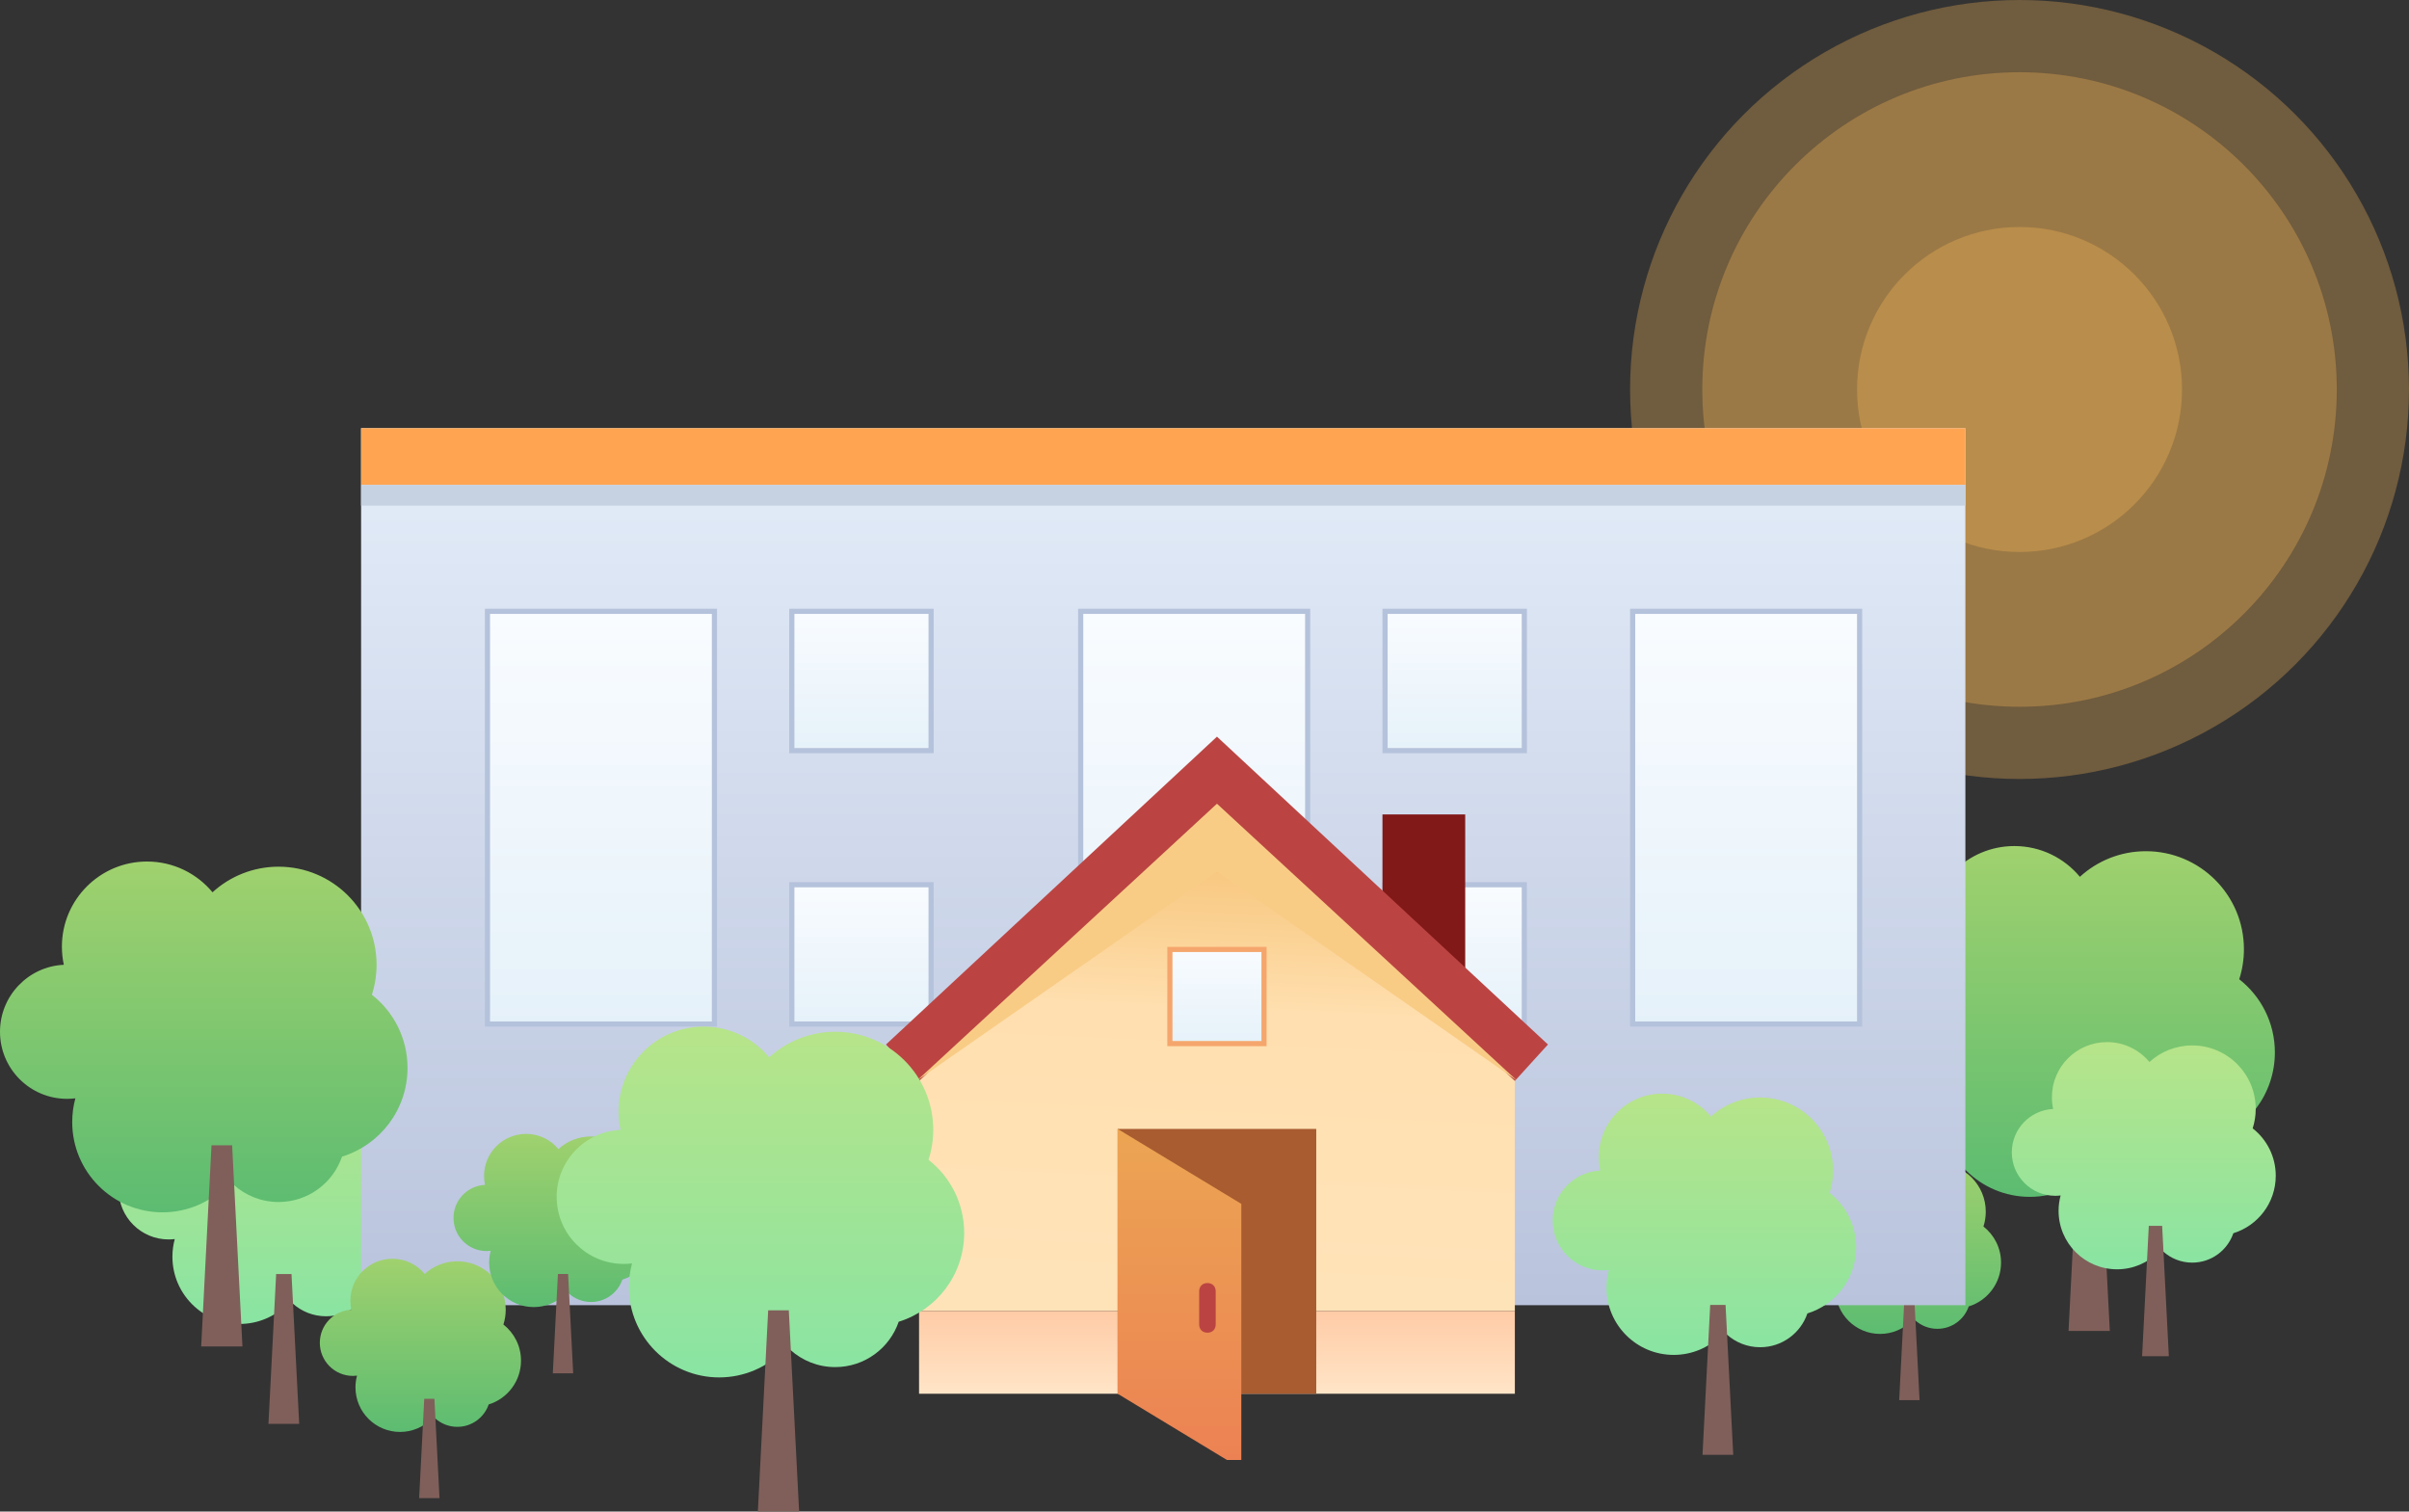 <svg width="467" height="293" viewBox="0 0 467 293" fill="none" xmlns="http://www.w3.org/2000/svg">
    <rect x="0" y="0" width="467" height="293" fill="#333333" stroke="none"/>
    <path fill-rule="evenodd" clip-rule="evenodd" d="M354.839 233.146C354.839 233.741 354.903 234.322 355.024 234.881C351.623 235.042 348.915 237.85 348.915 241.291C348.915 244.836 351.788 247.709 355.333 247.709C355.602 247.709 355.867 247.692 356.128 247.66C355.931 248.384 355.826 249.145 355.826 249.931C355.826 254.702 359.694 258.57 364.466 258.57C366.857 258.57 369.021 257.598 370.586 256.028C370.82 256.004 371.053 255.974 371.284 255.939C372.421 256.96 373.924 257.582 375.573 257.582C378.391 257.582 380.785 255.766 381.648 253.241C385.277 252.123 387.915 248.743 387.915 244.747C387.915 241.905 386.581 239.374 384.505 237.748C384.796 236.842 384.953 235.876 384.953 234.873C384.953 229.693 380.754 225.494 375.573 225.494C373.138 225.494 370.92 226.422 369.253 227.943C367.759 226.145 365.505 225 362.985 225C358.486 225 354.839 228.647 354.839 233.146Z" fill="url(#paint0_linear)"/>
    <path d="M369.156 252.152H371.13L372.118 271.405H368.168L369.156 252.152Z" fill="#805F5A"/>
    <path fill-rule="evenodd" clip-rule="evenodd" d="M374 180.5C374 181.706 374.129 182.882 374.375 184.015C367.486 184.341 362 190.03 362 197C362 204.18 367.82 210 375 210C375.545 210 376.083 209.966 376.611 209.901C376.212 211.367 376 212.909 376 214.5C376 224.165 383.835 232 393.5 232C398.344 232 402.728 230.032 405.897 226.852C406.372 226.803 406.844 226.742 407.311 226.67C409.614 228.74 412.66 230 416 230C421.708 230 426.557 226.321 428.305 221.206C435.657 218.942 441 212.095 441 204C441 198.243 438.297 193.117 434.091 189.822C434.681 187.987 435 186.031 435 184C435 173.507 426.493 165 416 165C411.068 165 406.574 166.88 403.197 169.962C400.17 166.319 395.606 164 390.5 164C381.387 164 374 171.387 374 180.5Z" fill="url(#paint1_linear)"/>
    <path d="M403 219H407L409 258H401L403 219Z" fill="#805F5A"/>
    <path fill-rule="evenodd" clip-rule="evenodd" d="M31.936 218.287C31.936 219.185 32.033 220.061 32.215 220.905C27.085 221.147 23 225.384 23 230.574C23 235.921 27.334 240.255 32.681 240.255C33.087 240.255 33.487 240.23 33.88 240.182C33.584 241.273 33.425 242.421 33.425 243.606C33.425 250.804 39.26 256.638 46.457 256.638C50.065 256.638 53.329 255.173 55.689 252.805C56.043 252.768 56.394 252.723 56.742 252.669C58.457 254.211 60.725 255.149 63.213 255.149C67.463 255.149 71.074 252.41 72.376 248.6C77.851 246.914 81.83 241.815 81.83 235.787C81.83 231.5 79.817 227.683 76.685 225.229C77.124 223.863 77.362 222.406 77.362 220.894C77.362 213.079 71.027 206.745 63.213 206.745C59.54 206.745 56.193 208.144 53.678 210.439C51.425 207.727 48.026 206 44.223 206C37.437 206 31.936 211.501 31.936 218.287Z" fill="url(#paint2_linear)"/>
    <path d="M53.532 246.958H56.511L58 276H52.042L53.532 246.958Z" fill="#805F5A"/>
    <circle opacity="0.3" cx="391.5" cy="75.5" r="75.5" fill="#FFBC57"/>
    <circle opacity="0.3" cx="391.5" cy="75.5" r="31.5" fill="#FFBC57"/>
    <circle opacity="0.3" cx="391.5" cy="75.5" r="61.5" fill="#FFBC57"/>
    <rect x="70" y="83" width="311" height="170" fill="url(#paint3_linear)"/>
    <rect x="70" y="83" width="311" height="11" fill="#FFA552"/>
    <rect x="70" y="94" width="311" height="4" fill="#C6D1E1"/>
    <rect x="94.5" y="118.5" width="44" height="80" fill="url(#paint4_linear)" stroke="#B5C2DB"/>
    <rect x="209.5" y="118.5" width="44" height="80" fill="url(#paint5_linear)" stroke="#B5C2DB"/>
    <rect x="316.5" y="118.5" width="44" height="80" fill="url(#paint6_linear)" stroke="#B5C2DB"/>
    <rect x="153.5" y="118.5" width="27" height="27" fill="url(#paint7_linear)" stroke="#B5C2DB"/>
    <rect x="153.5" y="171.5" width="27" height="27" fill="url(#paint8_linear)" stroke="#B5C2DB"/>
    <rect x="268.5" y="118.5" width="27" height="27" fill="url(#paint9_linear)" stroke="#B5C2DB"/>
    <rect x="268.5" y="171.5" width="27" height="27" fill="url(#paint10_linear)" stroke="#B5C2DB"/>
    <path fill-rule="evenodd" clip-rule="evenodd" d="M12 183.5C12 184.706 12.129 185.882 12.375 187.015C5.486 187.341 0 193.03 0 200C0 207.18 5.82 213 13 213C13.545 213 14.083 212.966 14.611 212.901C14.212 214.367 14 215.909 14 217.5C14 227.165 21.835 235 31.5 235C36.344 235 40.728 233.032 43.897 229.852C44.372 229.803 44.844 229.742 45.311 229.67C47.614 231.74 50.66 233 54 233C59.708 233 64.557 229.321 66.305 224.206C73.657 221.942 79 215.095 79 207C79 201.243 76.297 196.117 72.091 192.822C72.681 190.987 73 189.031 73 187C73 176.507 64.493 168 54 168C49.068 168 44.574 169.88 41.197 172.962C38.17 169.319 33.606 167 28.5 167C19.387 167 12 174.387 12 183.5Z" fill="url(#paint11_linear)"/>
    <path d="M41 222H45L47 261H39L41 222Z" fill="#805F5A"/>
    <path fill-rule="evenodd" clip-rule="evenodd" d="M67.924 252.146C67.924 252.741 67.988 253.322 68.109 253.881C64.708 254.042 62 256.85 62 260.291C62 263.836 64.873 266.709 68.418 266.709C68.687 266.709 68.952 266.692 69.213 266.66C69.016 267.384 68.911 268.145 68.911 268.931C68.911 273.702 72.779 277.57 77.551 277.57C79.942 277.57 82.106 276.598 83.671 275.028C83.905 275.004 84.138 274.974 84.369 274.939C85.506 275.96 87.009 276.582 88.658 276.582C91.476 276.582 93.87 274.766 94.733 272.241C98.362 271.123 101 267.743 101 263.747C101 260.905 99.666 258.374 97.59 256.748C97.881 255.842 98.038 254.876 98.038 253.873C98.038 248.693 93.839 244.494 88.658 244.494C86.223 244.494 84.005 245.422 82.338 246.943C80.844 245.145 78.59 244 76.07 244C71.571 244 67.924 247.647 67.924 252.146Z" fill="url(#paint12_linear)"/>
    <path d="M82.24 271.152H84.215L85.203 290.405H81.253L82.24 271.152Z" fill="#805F5A"/>
    <path fill-rule="evenodd" clip-rule="evenodd" d="M93.839 227.943C93.839 228.538 93.903 229.119 94.024 229.678C90.623 229.839 87.915 232.647 87.915 236.088C87.915 239.633 90.788 242.506 94.332 242.506C94.602 242.506 94.867 242.49 95.128 242.457C94.931 243.181 94.826 243.942 94.826 244.728C94.826 249.499 98.694 253.367 103.465 253.367C105.857 253.367 108.021 252.396 109.585 250.826C109.82 250.802 110.053 250.772 110.284 250.736C111.421 251.758 112.924 252.38 114.573 252.38C117.391 252.38 119.785 250.564 120.648 248.038C124.277 246.92 126.915 243.54 126.915 239.544C126.915 236.702 125.581 234.172 123.504 232.545C123.796 231.639 123.953 230.673 123.953 229.671C123.953 224.49 119.753 220.291 114.573 220.291C112.138 220.291 109.92 221.219 108.252 222.74C106.758 220.942 104.505 219.797 101.984 219.797C97.486 219.797 93.839 223.444 93.839 227.943Z" fill="url(#paint13_linear)"/>
    <path d="M108.155 246.949H110.13L111.117 266.202H107.168L108.155 246.949Z" fill="#805F5A"/>
    <path fill-rule="evenodd" clip-rule="evenodd" d="M309.936 224.287C309.936 225.185 310.033 226.061 310.216 226.905C305.085 227.147 301 231.384 301 236.574C301 241.921 305.334 246.255 310.681 246.255C311.087 246.255 311.487 246.23 311.88 246.182C311.584 247.273 311.426 248.421 311.426 249.606C311.426 256.804 317.26 262.638 324.457 262.638C328.065 262.638 331.329 261.173 333.689 258.805C334.043 258.768 334.394 258.723 334.743 258.669C336.457 260.211 338.725 261.149 341.213 261.149C345.463 261.149 349.074 258.41 350.376 254.6C355.851 252.914 359.83 247.815 359.83 241.787C359.83 237.5 357.817 233.683 354.685 231.229C355.124 229.863 355.362 228.406 355.362 226.894C355.362 219.079 349.027 212.745 341.213 212.745C337.54 212.745 334.193 214.144 331.678 216.439C329.425 213.727 326.026 212 322.223 212C315.437 212 309.936 217.501 309.936 224.287Z" fill="url(#paint14_linear)"/>
    <path d="M331.532 252.958H334.511L336 282H330.042L331.532 252.958Z" fill="#805F5A"/>
    <path fill-rule="evenodd" clip-rule="evenodd" d="M397.773 212.687C397.773 213.469 397.857 214.23 398.016 214.964C393.553 215.175 390 218.86 390 223.375C390 228.025 393.77 231.795 398.42 231.795C398.774 231.795 399.122 231.774 399.464 231.731C399.206 232.681 399.068 233.679 399.068 234.71C399.068 240.971 404.143 246.045 410.403 246.045C413.541 246.045 416.381 244.771 418.433 242.711C418.741 242.679 419.046 242.64 419.35 242.593C420.841 243.934 422.814 244.75 424.977 244.75C428.674 244.75 431.815 242.367 432.947 239.053C437.709 237.587 441.17 233.152 441.17 227.909C441.17 224.18 439.42 220.86 436.695 218.726C437.078 217.537 437.284 216.27 437.284 214.954C437.284 208.158 431.774 202.648 424.977 202.648C421.782 202.648 418.872 203.865 416.684 205.861C414.724 203.502 411.767 202 408.46 202C402.558 202 397.773 206.785 397.773 212.687Z" fill="url(#paint15_linear)"/>
    <path d="M416.557 237.625H419.148L420.443 262.886H415.261L416.557 237.625Z" fill="#805F5A"/>
    <g clip-path="url(#clip0)">
        <path d="M293.665 254.125H178.165V202.792L235.915 148.25L293.665 202.792V254.125Z" fill="url(#paint16_linear)"/>
        <path d="M284.04 196.375L267.999 180.333V157.875H284.04V196.375Z" fill="#811918"/>
        <path d="M178.165 254.125H293.665V270.167H178.165V254.125Z" fill="url(#paint17_linear)"/>
        <path d="M235.915 142.795L171.749 202.47L178.165 209.529L235.915 155.95L293.665 209.529L300.082 202.47L235.915 142.795Z" fill="#BB4442"/>
        <path d="M235.915 155.795L177.749 209.47L235.915 168.95L294.082 209.47L235.915 155.795Z" fill="#F9CC86"/>
        <path d="M216.665 218.833H255.165V270.166H216.665V218.833Z" fill="#A85C30"/>
        <path d="M216.665 218.833L240.637 233.361V284.695L216.665 270.166V218.833Z" fill="url(#paint18_linear)"/>
        <path d="M226.79 184.042H245.04V202.292H226.79V184.042Z" fill="url(#paint19_linear)" stroke="#F5A66C"/>
        <path d="M234.069 248.707C233.106 248.707 232.465 249.348 232.465 250.311V256.727C232.465 257.69 233.106 258.332 234.069 258.332C235.031 258.332 235.673 257.69 235.673 256.727V250.311C235.673 249.348 235.031 248.707 234.069 248.707Z" fill="#BB4442"/>
    </g>
    <path fill-rule="evenodd" clip-rule="evenodd" d="M119.915 215.5C119.915 216.706 120.044 217.882 120.29 219.015C113.401 219.341 107.915 225.03 107.915 232C107.915 239.18 113.735 245 120.915 245C121.46 245 121.998 244.966 122.526 244.901C122.127 246.367 121.915 247.909 121.915 249.5C121.915 259.165 129.75 267 139.415 267C144.259 267 148.643 265.032 151.812 261.852C152.287 261.803 152.759 261.742 153.226 261.67C155.529 263.74 158.575 265 161.915 265C167.623 265 172.472 261.321 174.22 256.206C181.572 253.942 186.915 247.095 186.915 239C186.915 233.243 184.212 228.117 180.006 224.822C180.596 222.987 180.915 221.031 180.915 219C180.915 208.507 172.408 200 161.915 200C156.983 200 152.489 201.88 149.112 204.962C146.085 201.319 141.521 199 136.415 199C127.302 199 119.915 206.387 119.915 215.5Z" fill="url(#paint20_linear)"/>
    <path d="M148.915 254H152.915L154.915 293H146.915L148.915 254Z" fill="#805F5A"/>
    <defs>
        <linearGradient id="paint0_linear" x1="368.415" y1="225" x2="368.415" y2="258.57" gradientUnits="userSpaceOnUse">
            <stop stop-color="#A0D16E"/>
            <stop offset="1" stop-color="#5CBC71"/>
        </linearGradient>
        <linearGradient id="paint1_linear" x1="401.5" y1="164" x2="401.5" y2="232" gradientUnits="userSpaceOnUse">
            <stop stop-color="#A0D16E"/>
            <stop offset="1" stop-color="#5CBC71"/>
        </linearGradient>
        <linearGradient id="paint2_linear" x1="52.415" y1="206" x2="52.415" y2="256.638" gradientUnits="userSpaceOnUse">
            <stop stop-color="#B7E489"/>
            <stop offset="1" stop-color="#89E4A3"/>
        </linearGradient>
        <linearGradient id="paint3_linear" x1="225.5" y1="83" x2="225.5" y2="253" gradientUnits="userSpaceOnUse">
            <stop stop-color="#E4EDF9"/>
            <stop offset="1" stop-color="#B9C3DC"/>
        </linearGradient>
        <linearGradient id="paint4_linear" x1="116.5" y1="118" x2="116.5" y2="199" gradientUnits="userSpaceOnUse">
            <stop stop-color="#F9FCFF"/>
            <stop offset="1" stop-color="#E5F1F9"/>
        </linearGradient>
        <linearGradient id="paint5_linear" x1="231.5" y1="118" x2="231.5" y2="199" gradientUnits="userSpaceOnUse">
            <stop stop-color="#F9FCFF"/>
            <stop offset="1" stop-color="#E5F1F9"/>
        </linearGradient>
        <linearGradient id="paint6_linear" x1="338.5" y1="118" x2="338.5" y2="199" gradientUnits="userSpaceOnUse">
            <stop stop-color="#F9FCFF"/>
            <stop offset="1" stop-color="#E5F1F9"/>
        </linearGradient>
        <linearGradient id="paint7_linear" x1="167" y1="118" x2="167" y2="146" gradientUnits="userSpaceOnUse">
            <stop stop-color="#F9FCFF"/>
            <stop offset="1" stop-color="#E5F1F9"/>
        </linearGradient>
        <linearGradient id="paint8_linear" x1="167" y1="171" x2="167" y2="199" gradientUnits="userSpaceOnUse">
            <stop stop-color="#F9FCFF"/>
            <stop offset="1" stop-color="#E5F1F9"/>
        </linearGradient>
        <linearGradient id="paint9_linear" x1="282" y1="118" x2="282" y2="146" gradientUnits="userSpaceOnUse">
            <stop stop-color="#F9FCFF"/>
            <stop offset="1" stop-color="#E5F1F9"/>
        </linearGradient>
        <linearGradient id="paint10_linear" x1="282" y1="171" x2="282" y2="199" gradientUnits="userSpaceOnUse">
            <stop stop-color="#F9FCFF"/>
            <stop offset="1" stop-color="#E5F1F9"/>
        </linearGradient>
        <linearGradient id="paint11_linear" x1="39.5" y1="167" x2="39.5" y2="235" gradientUnits="userSpaceOnUse">
            <stop stop-color="#A0D16E"/>
            <stop offset="1" stop-color="#5CBC71"/>
        </linearGradient>
        <linearGradient id="paint12_linear" x1="81.5" y1="244" x2="81.5" y2="277.57" gradientUnits="userSpaceOnUse">
            <stop stop-color="#A0D16E"/>
            <stop offset="1" stop-color="#5CBC71"/>
        </linearGradient>
        <linearGradient id="paint13_linear" x1="107.415" y1="219.797" x2="107.415" y2="253.367" gradientUnits="userSpaceOnUse">
            <stop stop-color="#A0D16E"/>
            <stop offset="1" stop-color="#5CBC71"/>
        </linearGradient>
        <linearGradient id="paint14_linear" x1="330.415" y1="212" x2="330.415" y2="262.638" gradientUnits="userSpaceOnUse">
            <stop stop-color="#B7E489"/>
            <stop offset="1" stop-color="#89E4A3"/>
        </linearGradient>
        <linearGradient id="paint15_linear" x1="415.585" y1="202" x2="415.585" y2="246.045" gradientUnits="userSpaceOnUse">
            <stop stop-color="#B7E489"/>
            <stop offset="1" stop-color="#89E4A3"/>
        </linearGradient>
        <linearGradient id="paint16_linear" x1="236" y1="148" x2="231.5" y2="248.5" gradientUnits="userSpaceOnUse">
            <stop stop-color="#F2B65C"/>
            <stop offset="0.472" stop-color="#FFDFAF"/>
            <stop offset="1" stop-color="#FFE3B8"/>
        </linearGradient>
        <linearGradient id="paint17_linear" x1="235.915" y1="254.125" x2="235.915" y2="270.167" gradientUnits="userSpaceOnUse">
            <stop stop-color="#FFCBA6"/>
            <stop offset="1" stop-color="#FFE5C7"/>
        </linearGradient>
        <linearGradient id="paint18_linear" x1="228.651" y1="218.833" x2="228.651" y2="284.695" gradientUnits="userSpaceOnUse">
            <stop stop-color="#ECA553"/>
            <stop offset="1" stop-color="#EC8153"/>
        </linearGradient>
        <linearGradient id="paint19_linear" x1="235.915" y1="183.542" x2="235.915" y2="202.792" gradientUnits="userSpaceOnUse">
            <stop stop-color="#F9FCFF"/>
            <stop offset="1" stop-color="#E5F1F9"/>
        </linearGradient>
        <linearGradient id="paint20_linear" x1="147.415" y1="199" x2="147.415" y2="267" gradientUnits="userSpaceOnUse">
            <stop stop-color="#B7E489"/>
            <stop offset="1" stop-color="#89E4A3"/>
        </linearGradient>
        <clipPath id="clip0">
            <rect x="158.915" y="129" width="154" height="154" fill="white"/>
        </clipPath>
    </defs>
</svg>
